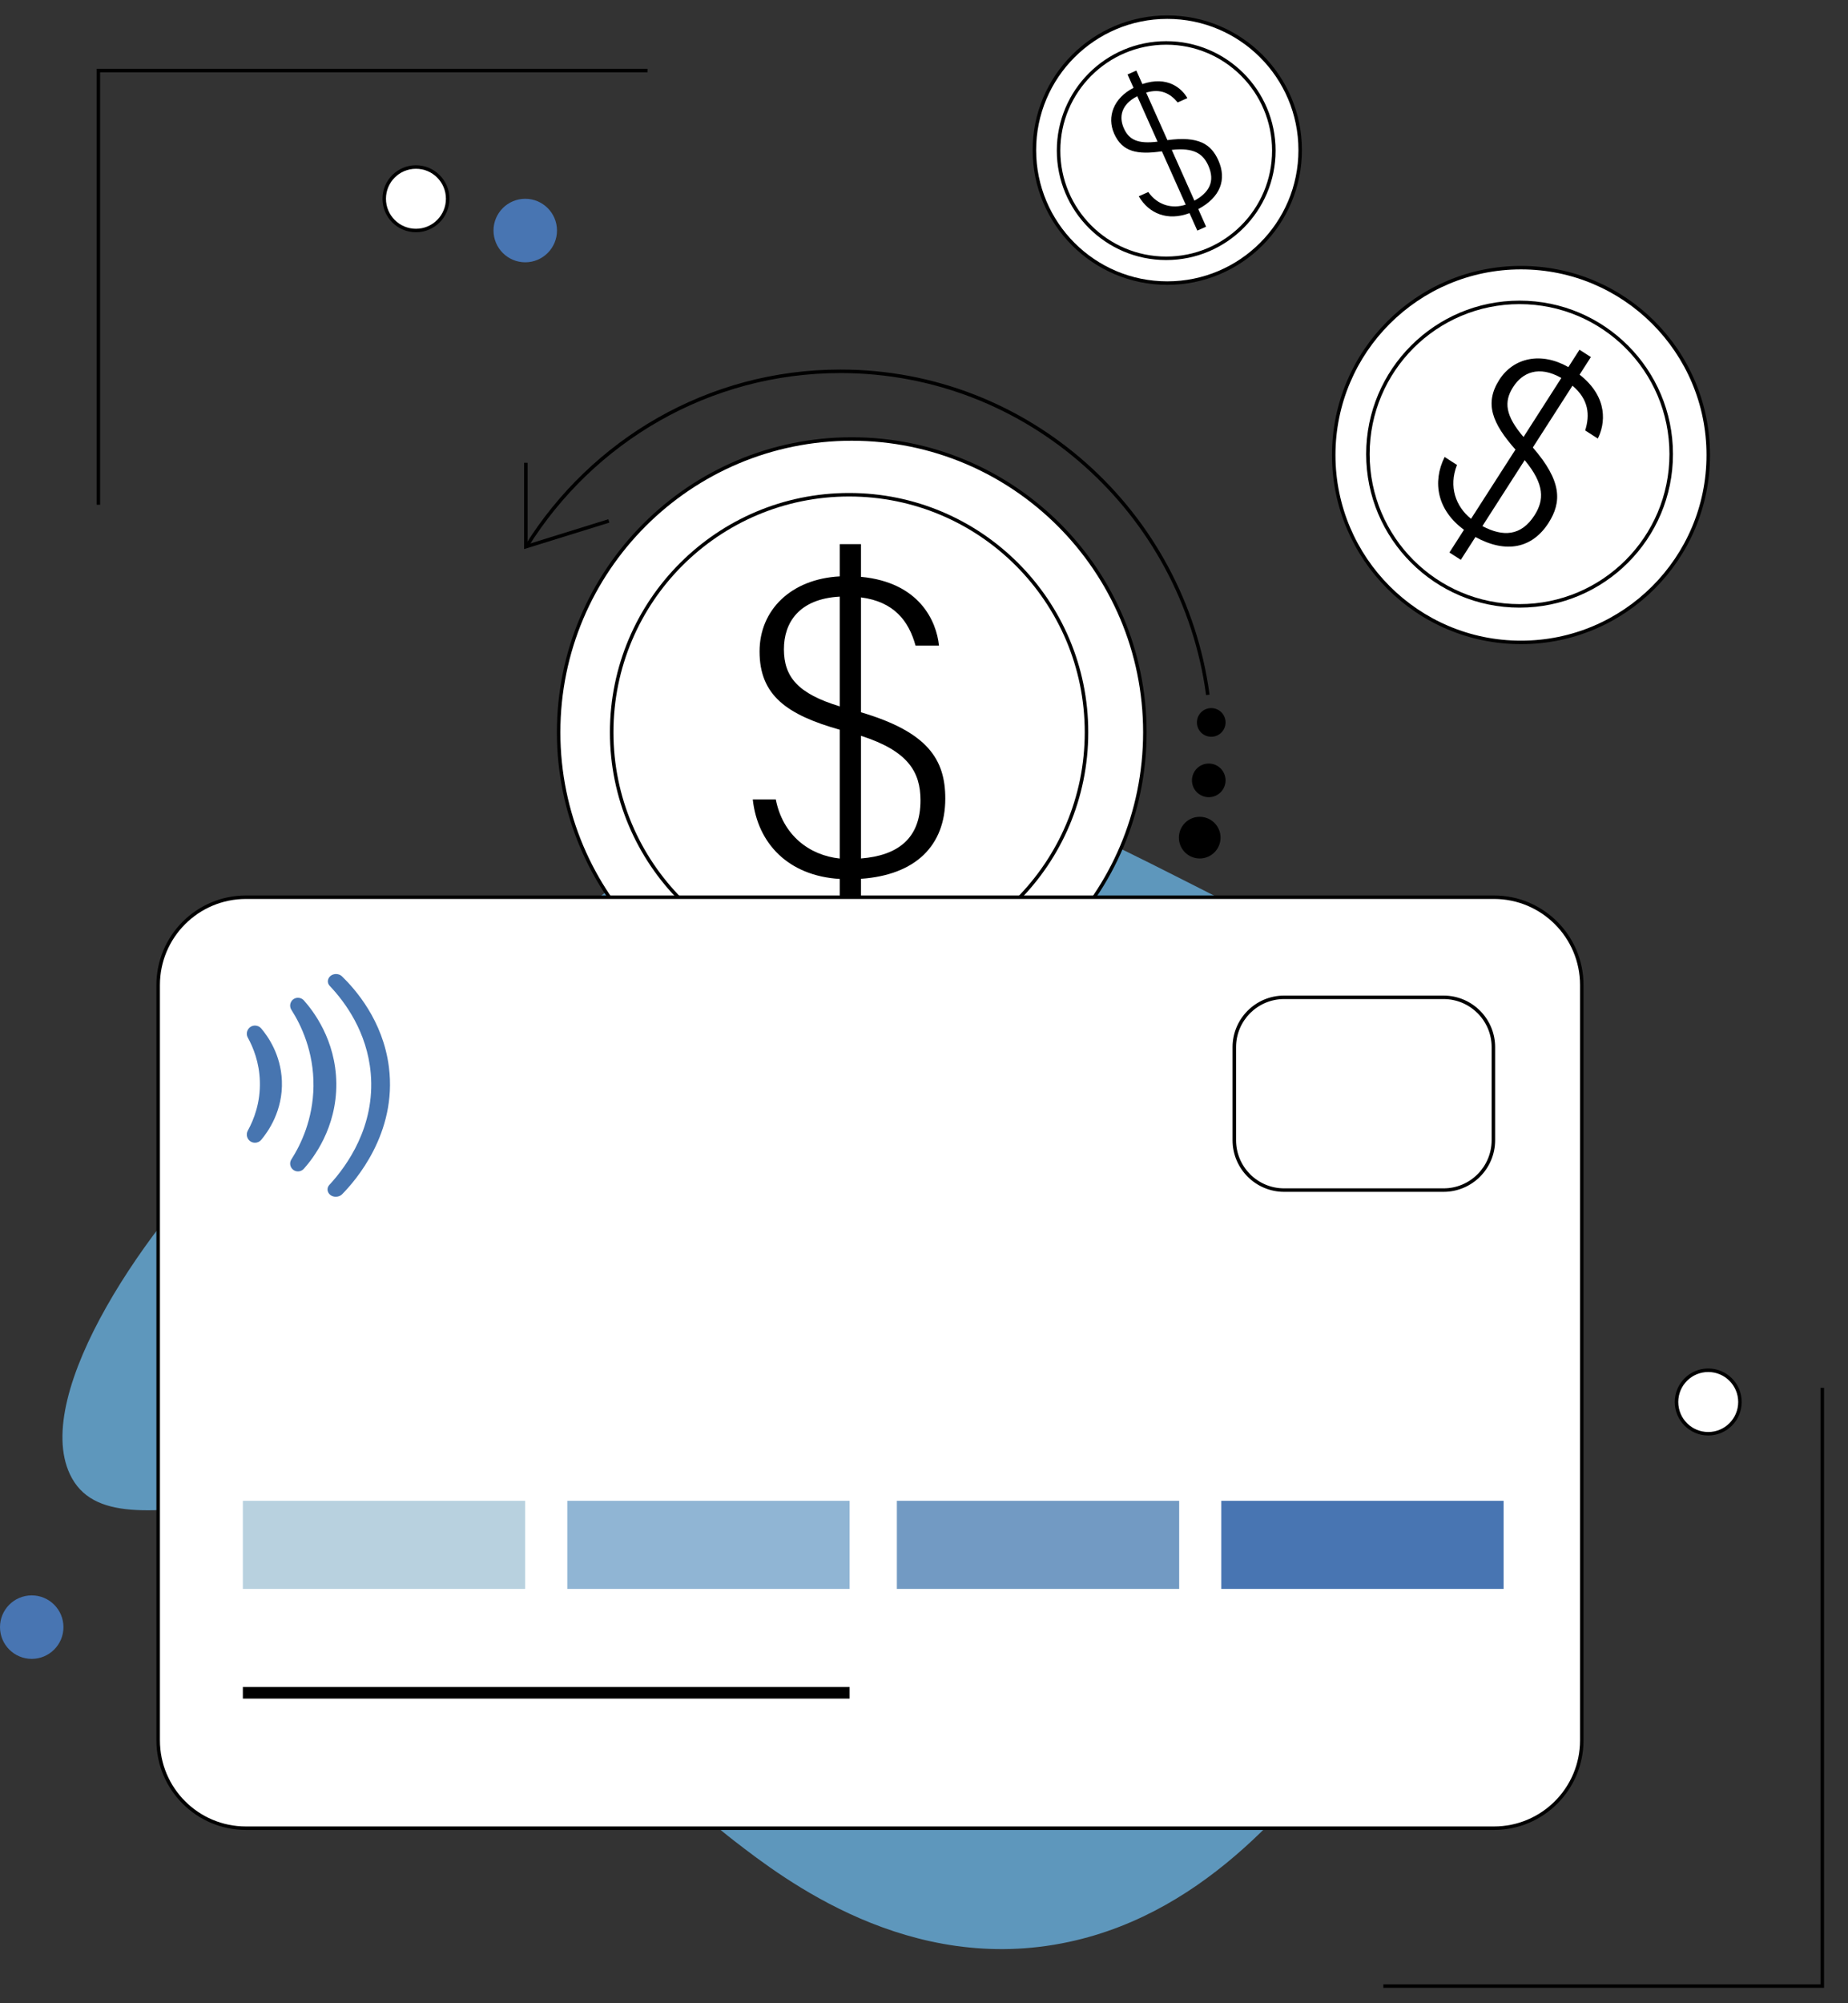 <svg xmlns="http://www.w3.org/2000/svg" width="60" height="65" viewBox="0 0 60 65" fill="none">
  <rect x="0" y="0" width="60" height="65" fill="#333333" stroke="none"/>
  <path d="M23.413 26.043C28.623 23.605 34.058 26.35 38.127 28.406C44.401 31.576 48.195 33.492 49.53 38.224C51.683 45.85 45.508 53.907 44.014 55.858C42.179 58.252 39.286 62.027 34.705 63.01C29.525 64.122 25.441 60.967 23.844 59.735C19.058 56.037 20.312 52.99 16.37 50.389C10.403 46.453 3.727 50.923 2.27 47.836C1.031 45.209 4.782 39.678 7.936 36.728C10.945 33.915 12.585 34.22 18.648 29.723C22.313 27.003 21.903 26.75 23.413 26.043Z" fill="#5E97BC"/>
  <path d="M37.899 9.186C40.282 9.186 42.213 7.254 42.213 4.871C42.213 2.488 40.282 0.557 37.899 0.557C35.516 0.557 33.584 2.488 33.584 4.871C33.584 7.254 35.516 9.186 37.899 9.186Z" fill="white"/>
  <path fill-rule="evenodd" clip-rule="evenodd" d="M37.899 0.613C35.547 0.613 33.641 2.52 33.641 4.871C33.641 7.223 35.547 9.129 37.899 9.129C40.25 9.129 42.157 7.223 42.157 4.871C42.157 2.52 40.25 0.613 37.899 0.613ZM33.527 4.871C33.527 2.457 35.484 0.5 37.899 0.5C40.313 0.5 42.27 2.457 42.27 4.871C42.27 7.286 40.313 9.243 37.899 9.243C35.484 9.243 33.527 7.286 33.527 4.871Z" fill="black"/>
  <path fill-rule="evenodd" clip-rule="evenodd" d="M37.864 1.45C35.965 1.45 34.426 2.989 34.426 4.887C34.426 6.786 35.965 8.325 37.864 8.325C39.762 8.325 41.301 6.786 41.301 4.887C41.301 2.989 39.762 1.45 37.864 1.45ZM34.312 4.887C34.312 2.926 35.902 1.336 37.864 1.336C39.825 1.336 41.415 2.926 41.415 4.887C41.415 6.848 39.825 8.438 37.864 8.438C35.902 8.438 34.312 6.848 34.312 4.887Z" fill="black"/>
  <path d="M37.903 4.547L37.213 3.004C37.684 2.863 37.998 3.035 38.236 3.324L38.551 3.183C38.37 2.867 37.906 2.451 37.09 2.728L36.894 2.289L36.609 2.416L36.803 2.85C36.161 3.179 35.927 3.784 36.175 4.34C36.44 4.931 36.925 5.026 37.724 4.91L38.497 6.64C38.07 6.781 37.591 6.671 37.282 6.231L36.973 6.369C37.301 6.932 37.909 7.182 38.62 6.915L38.874 7.482L39.159 7.355L38.905 6.785C39.616 6.405 39.839 5.833 39.556 5.2C39.32 4.677 38.921 4.41 37.903 4.547ZM36.489 4.163C36.328 3.806 36.389 3.396 36.924 3.122L37.583 4.596C36.944 4.676 36.655 4.537 36.489 4.163ZM38.78 6.511L38.044 4.863C38.769 4.783 39.06 4.992 39.231 5.373C39.463 5.89 39.253 6.252 38.78 6.511Z" fill="black"/>
  <path d="M49.383 20.845C52.741 20.845 55.463 18.122 55.463 14.765C55.463 11.407 52.741 8.685 49.383 8.685C46.025 8.685 43.303 11.407 43.303 14.765C43.303 18.122 46.025 20.845 49.383 20.845Z" fill="white"/>
  <path fill-rule="evenodd" clip-rule="evenodd" d="M49.383 8.741C46.056 8.741 43.359 11.438 43.359 14.765C43.359 18.091 46.056 20.788 49.383 20.788C52.709 20.788 55.406 18.091 55.406 14.765C55.406 11.438 52.709 8.741 49.383 8.741ZM43.246 14.765C43.246 11.375 45.994 8.628 49.383 8.628C52.772 8.628 55.519 11.375 55.519 14.765C55.519 18.154 52.772 20.901 49.383 20.901C45.994 20.901 43.246 18.154 43.246 14.765Z" fill="black"/>
  <path fill-rule="evenodd" clip-rule="evenodd" d="M49.336 9.868C46.648 9.868 44.469 12.047 44.469 14.735C44.469 17.423 46.648 19.602 49.336 19.602C52.024 19.602 54.203 17.423 54.203 14.735C54.203 12.047 52.024 9.868 49.336 9.868ZM44.356 14.735C44.356 11.984 46.586 9.755 49.336 9.755C52.087 9.755 54.317 11.984 54.317 14.735C54.317 17.486 52.087 19.716 49.336 19.716C46.586 19.716 44.356 17.486 44.356 14.735Z" fill="black"/>
  <path d="M49.767 14.52L51.054 12.515C51.584 12.961 51.625 13.463 51.467 13.967L51.877 14.23C52.109 13.772 52.241 12.904 51.285 12.156L51.652 11.586L51.282 11.348L50.921 11.911C50.038 11.409 49.143 11.6 48.679 12.323C48.187 13.091 48.45 13.736 49.203 14.588L47.761 16.834C47.267 16.439 47.026 15.791 47.305 15.086L46.904 14.828C46.494 15.648 46.668 16.559 47.532 17.19L47.059 17.928L47.429 18.165L47.904 17.425C48.902 17.971 49.748 17.79 50.276 16.969C50.709 16.291 50.716 15.613 49.767 14.52ZM49.129 12.556C49.427 12.092 49.956 11.845 50.693 12.264L49.465 14.179C48.876 13.489 48.817 13.04 49.129 12.556ZM48.13 17.07L49.503 14.93C50.158 15.722 50.137 16.228 49.82 16.723C49.388 17.394 48.801 17.427 48.13 17.07Z" fill="black"/>
  <path d="M27.654 33.277C32.91 33.277 37.17 29.017 37.17 23.761C37.17 18.505 32.91 14.244 27.654 14.244C22.398 14.244 18.138 18.505 18.138 23.761C18.138 29.017 22.398 33.277 27.654 33.277Z" fill="white"/>
  <path fill-rule="evenodd" clip-rule="evenodd" d="M27.654 14.301C22.43 14.301 18.194 18.536 18.194 23.761C18.194 28.985 22.43 33.221 27.654 33.221C32.879 33.221 37.114 28.985 37.114 23.761C37.114 18.536 32.879 14.301 27.654 14.301ZM18.081 23.761C18.081 18.474 22.367 14.188 27.654 14.188C32.941 14.188 37.227 18.474 37.227 23.761C37.227 29.048 32.941 33.334 27.654 33.334C22.367 33.334 18.081 29.048 18.081 23.761Z" fill="black"/>
  <path fill-rule="evenodd" clip-rule="evenodd" d="M27.568 16.11C23.342 16.11 19.917 19.535 19.917 23.761C19.917 27.986 23.342 31.412 27.568 31.412C31.794 31.412 35.219 27.986 35.219 23.761C35.219 19.535 31.794 16.11 27.568 16.11ZM19.803 23.761C19.803 19.473 23.28 15.996 27.568 15.996C31.856 15.996 35.333 19.473 35.333 23.761C35.333 28.049 31.856 31.526 27.568 31.526C23.28 31.526 19.803 28.049 19.803 23.761Z" fill="black"/>
  <path d="M27.954 23.112V19.384C29.028 19.523 29.507 20.151 29.725 20.948H30.486C30.405 20.147 29.845 18.894 27.954 18.717V17.656H27.266V18.702C25.678 18.786 24.661 19.796 24.661 21.139C24.661 22.567 25.554 23.194 27.266 23.678V27.857C26.28 27.754 25.416 27.104 25.188 25.939H24.441C24.595 27.366 25.593 28.419 27.266 28.52V29.891H27.954V28.515C29.728 28.391 30.691 27.438 30.691 25.91C30.691 24.649 30.128 23.752 27.954 23.112ZM25.452 21.065C25.452 20.202 25.942 19.43 27.266 19.359V22.92C25.909 22.509 25.452 21.967 25.452 21.065ZM27.954 27.855V23.875C29.485 24.366 29.886 25.049 29.886 25.969C29.886 27.22 29.139 27.76 27.954 27.855Z" fill="black"/>
  <path d="M48.506 59.32H7.986C6.411 59.32 5.135 58.044 5.135 56.469V31.963C5.135 30.389 6.411 29.112 7.986 29.112H48.506C50.08 29.112 51.357 30.389 51.357 31.963V56.469C51.357 58.044 50.08 59.32 48.506 59.32Z" fill="white"/>
  <path fill-rule="evenodd" clip-rule="evenodd" d="M7.986 29.169C6.443 29.169 5.192 30.42 5.192 31.963V56.469C5.192 58.013 6.443 59.264 7.986 59.264H48.506C50.049 59.264 51.3 58.013 51.3 56.469V31.963C51.3 30.42 50.049 29.169 48.506 29.169H7.986ZM5.078 31.963C5.078 30.357 6.38 29.056 7.986 29.056H48.506C50.112 29.056 51.413 30.357 51.413 31.963V56.469C51.413 58.075 50.112 59.377 48.506 59.377H7.986C6.38 59.377 5.078 58.075 5.078 56.469V31.963Z" fill="black"/>
  <path d="M17.051 48.698H7.885V51.556H17.051V48.698Z" fill="#B8D1DF"/>
  <path d="M27.585 48.698H18.419V51.556H27.585V48.698Z" fill="#90B5D4"/>
  <path d="M38.285 48.698H29.119V51.556H38.285V48.698Z" fill="#729AC3"/>
  <path d="M48.819 48.698H39.653V51.556H48.819V48.698Z" fill="#4875B2"/>
  <path d="M27.585 54.737H7.885V55.115H27.585V54.737Z" fill="black"/>
  <path fill-rule="evenodd" clip-rule="evenodd" d="M41.693 32.417C40.83 32.417 40.132 33.117 40.132 33.978V36.997C40.132 37.86 40.831 38.559 41.693 38.559H46.868C47.73 38.559 48.429 37.86 48.43 36.997V33.978C48.43 33.116 47.73 32.417 46.868 32.417H41.693ZM40.018 33.978C40.018 33.054 40.767 32.304 41.693 32.304H46.868C47.793 32.304 48.543 33.053 48.543 33.978V36.997C48.542 37.923 47.793 38.672 46.868 38.672H41.693C40.769 38.672 40.018 37.923 40.018 36.997V33.978Z" fill="black"/>
  <path d="M10.907 38.831H10.899C10.675 38.831 10.553 38.598 10.696 38.444C11.266 37.827 12.187 36.546 12.037 34.827C11.919 33.484 11.205 32.517 10.708 31.992C10.562 31.839 10.686 31.605 10.911 31.605C10.985 31.605 11.055 31.632 11.105 31.681C11.53 32.095 12.436 33.111 12.627 34.625C12.9 36.781 11.519 38.334 11.106 38.752C11.055 38.803 10.983 38.831 10.907 38.831Z" fill="#4775B0"/>
  <path d="M9.675 38.009C9.474 38.009 9.353 37.788 9.461 37.619C9.767 37.14 10.164 36.32 10.178 35.247C10.191 34.12 9.775 33.258 9.461 32.766C9.353 32.596 9.474 32.375 9.675 32.375C9.747 32.375 9.816 32.405 9.864 32.458C10.157 32.786 10.905 33.739 10.919 35.151C10.934 36.608 10.159 37.596 9.864 37.925C9.815 37.979 9.747 38.009 9.675 38.009Z" fill="#4775B0"/>
  <path d="M8.279 37.079C8.076 37.079 7.95 36.862 8.047 36.684C8.243 36.327 8.459 35.776 8.437 35.083C8.419 34.476 8.225 33.993 8.046 33.667C7.95 33.492 8.079 33.277 8.279 33.277C8.357 33.277 8.43 33.311 8.481 33.37C8.694 33.621 9.118 34.214 9.152 35.07C9.19 36.039 8.702 36.723 8.481 36.985C8.431 37.045 8.357 37.079 8.279 37.079Z" fill="#4775B0"/>
  <path fill-rule="evenodd" clip-rule="evenodd" d="M27.287 12.105C23.018 12.105 19.272 14.356 17.15 17.746L17.054 17.686C19.195 14.264 22.977 11.991 27.287 11.991C33.409 11.991 38.469 16.582 39.271 22.539L39.159 22.554C38.364 16.652 33.351 12.105 27.287 12.105Z" fill="black"/>
  <path fill-rule="evenodd" clip-rule="evenodd" d="M17.016 15.016H17.129V17.662L19.751 16.848L19.785 16.957L17.016 17.816V15.016Z" fill="black"/>
  <path d="M38.952 27.855C39.325 27.855 39.628 27.553 39.628 27.179C39.628 26.806 39.325 26.503 38.952 26.503C38.578 26.503 38.276 26.806 38.276 27.179C38.276 27.553 38.578 27.855 38.952 27.855Z" fill="black"/>
  <path d="M39.246 25.867C39.547 25.867 39.791 25.622 39.791 25.321C39.791 25.02 39.547 24.775 39.246 24.775C38.944 24.775 38.7 25.02 38.7 25.321C38.7 25.622 38.944 25.867 39.246 25.867Z" fill="black"/>
  <path d="M39.326 23.906C39.583 23.906 39.791 23.698 39.791 23.441C39.791 23.184 39.583 22.976 39.326 22.976C39.069 22.976 38.861 23.184 38.861 23.441C38.861 23.698 39.069 23.906 39.326 23.906Z" fill="black"/>
  <path d="M17.054 8.511C17.622 8.511 18.084 8.049 18.084 7.48C18.084 6.911 17.622 6.45 17.054 6.45C16.485 6.45 16.023 6.911 16.023 7.48C16.023 8.049 16.485 8.511 17.054 8.511Z" fill="#4875B2"/>
  <path d="M55.462 46.521C56.031 46.521 56.492 46.06 56.492 45.491C56.492 44.922 56.031 44.461 55.462 44.461C54.893 44.461 54.432 44.922 54.432 45.491C54.432 46.06 54.893 46.521 55.462 46.521Z" fill="white"/>
  <path fill-rule="evenodd" clip-rule="evenodd" d="M55.462 44.518C54.924 44.518 54.489 44.954 54.489 45.491C54.489 46.029 54.924 46.465 55.462 46.465C55.999 46.465 56.435 46.029 56.435 45.491C56.435 44.954 55.999 44.518 55.462 44.518ZM54.375 45.491C54.375 44.891 54.862 44.404 55.462 44.404C56.062 44.404 56.549 44.891 56.549 45.491C56.549 46.091 56.062 46.578 55.462 46.578C54.862 46.578 54.375 46.091 54.375 45.491Z" fill="black"/>
  <path d="M13.505 7.479C14.074 7.479 14.535 7.018 14.535 6.449C14.535 5.88 14.074 5.419 13.505 5.419C12.936 5.419 12.475 5.88 12.475 6.449C12.475 7.018 12.936 7.479 13.505 7.479Z" fill="white"/>
  <path fill-rule="evenodd" clip-rule="evenodd" d="M13.505 5.476C12.967 5.476 12.531 5.912 12.531 6.449C12.531 6.987 12.967 7.423 13.505 7.423C14.043 7.423 14.478 6.987 14.478 6.449C14.478 5.912 14.043 5.476 13.505 5.476ZM12.418 6.449C12.418 5.849 12.905 5.362 13.505 5.362C14.105 5.362 14.592 5.849 14.592 6.449C14.592 7.049 14.105 7.536 13.505 7.536C12.905 7.536 12.418 7.049 12.418 6.449Z" fill="black"/>
  <path d="M1.03 53.826C1.599 53.826 2.06 53.365 2.06 52.796C2.06 52.227 1.599 51.766 1.03 51.766C0.461 51.766 0 52.227 0 52.796C0 53.365 0.461 53.826 1.03 53.826Z" fill="#4875B2"/>
  <path fill-rule="evenodd" clip-rule="evenodd" d="M3.137 2.232H21.026V2.346H3.25V16.378H3.137V2.232Z" fill="black"/>
  <path fill-rule="evenodd" clip-rule="evenodd" d="M59.108 64.386V45.032H59.222V64.5H44.914V64.386H59.108Z" fill="black"/>
</svg>